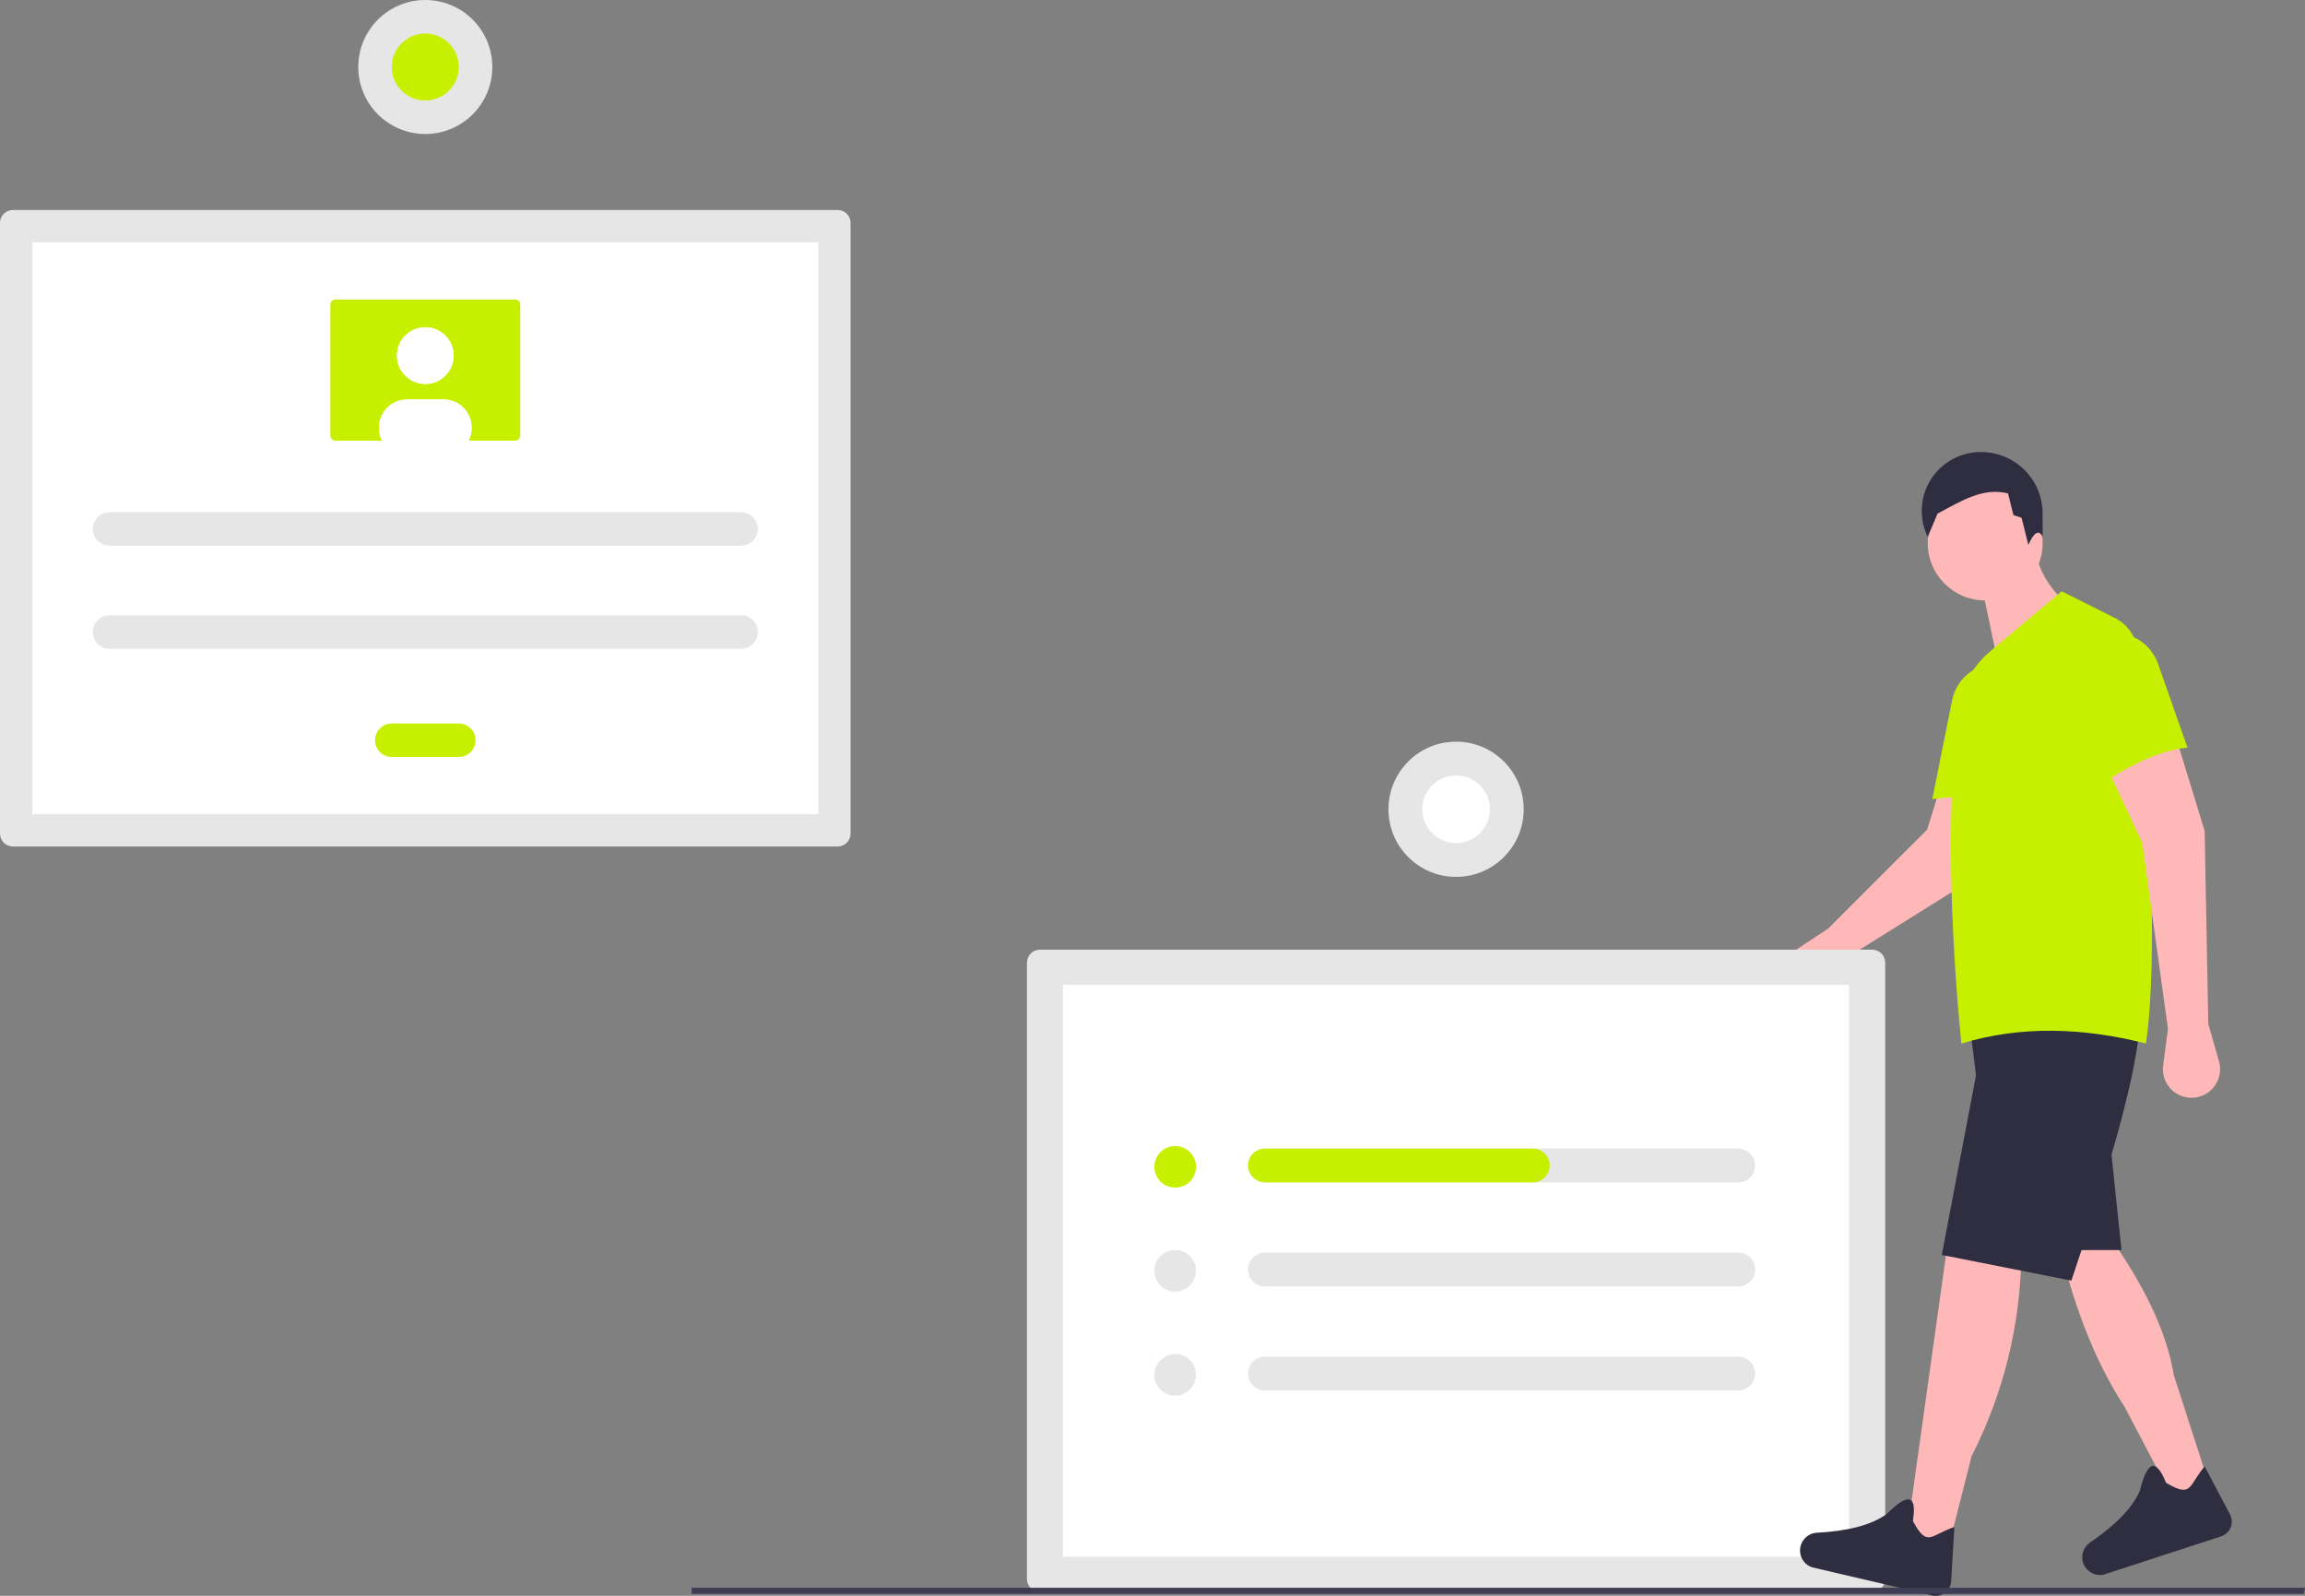 <svg width="442" height="306" viewBox="0 0 442 306" fill="none" xmlns="http://www.w3.org/2000/svg">
<rect x="0" y="0" width="442" height="306" fill="#808080" stroke="none"/>
<g clip-path="url(#clip0)">
<path d="M355.942 182.519L350.734 189.618C350.029 190.581 349.004 191.26 347.842 191.536C346.681 191.812 345.46 191.665 344.397 191.123C343.614 190.724 342.95 190.126 342.47 189.39C341.99 188.655 341.712 187.806 341.663 186.929C341.613 186.052 341.795 185.177 342.189 184.392C342.583 183.607 343.177 182.939 343.909 182.455L350.55 178.066L369.539 159.083L371.648 152.286H385.949L378.447 168.457L355.942 182.519Z" fill="#FFB8B8"/>
<path d="M199.416 182.108C198.755 182.108 198.121 182.371 197.654 182.839C197.186 183.306 196.923 183.94 196.922 184.601V302.77C196.923 303.431 197.186 304.064 197.654 304.532C198.121 304.999 198.755 305.262 199.416 305.263H359.01C359.671 305.262 360.305 304.999 360.772 304.532C361.24 304.064 361.503 303.431 361.503 302.77V184.601C361.503 183.94 361.24 183.306 360.772 182.839C360.305 182.371 359.671 182.108 359.01 182.108H199.416Z" fill="#E6E6E6"/>
<path d="M203.854 298.519H354.572V188.852H203.854V298.519Z" fill="white"/>
<path d="M333.325 220.251H242.556C241.696 220.251 240.872 220.592 240.264 221.2C239.656 221.808 239.314 222.632 239.314 223.492C239.314 224.351 239.656 225.176 240.264 225.784C240.872 226.391 241.696 226.733 242.556 226.733H333.325C334.185 226.733 335.01 226.391 335.617 225.784C336.225 225.176 336.567 224.351 336.567 223.492C336.567 222.632 336.225 221.808 335.617 221.2C335.01 220.592 334.185 220.251 333.325 220.251Z" fill="#E6E6E6"/>
<path d="M242.556 240.195C241.696 240.195 240.872 240.537 240.264 241.144C239.656 241.752 239.314 242.576 239.314 243.436C239.314 244.296 239.656 245.12 240.264 245.728C240.872 246.335 241.696 246.677 242.556 246.677H333.325C334.185 246.677 335.01 246.335 335.617 245.728C336.225 245.12 336.567 244.296 336.567 243.436C336.567 242.576 336.225 241.752 335.617 241.144C335.01 240.537 334.185 240.195 333.325 240.195H242.556Z" fill="#E6E6E6"/>
<path d="M242.556 260.139C241.697 260.14 240.874 260.482 240.267 261.09C239.66 261.698 239.319 262.521 239.319 263.38C239.319 264.239 239.66 265.063 240.267 265.67C240.874 266.278 241.697 266.62 242.556 266.621H333.325C334.184 266.62 335.008 266.278 335.615 265.67C336.222 265.063 336.563 264.239 336.563 263.38C336.563 262.521 336.222 261.698 335.615 261.09C335.008 260.482 334.184 260.14 333.325 260.139H242.556Z" fill="#E6E6E6"/>
<path d="M225.35 227.73C227.554 227.73 229.34 225.944 229.34 223.741C229.34 221.538 227.554 219.752 225.35 219.752C223.147 219.752 221.36 221.538 221.36 223.741C221.36 225.944 223.147 227.73 225.35 227.73Z" fill="#C7F001"/>
<path d="M225.35 247.674C227.554 247.674 229.34 245.888 229.34 243.685C229.34 241.482 227.554 239.697 225.35 239.697C223.147 239.697 221.36 241.482 221.36 243.685C221.36 245.888 223.147 247.674 225.35 247.674Z" fill="#E6E6E6"/>
<path d="M225.35 267.618C227.554 267.618 229.34 265.832 229.34 263.629C229.34 261.426 227.554 259.641 225.35 259.641C223.147 259.641 221.36 261.426 221.36 263.629C221.36 265.832 223.147 267.618 225.35 267.618Z" fill="#E6E6E6"/>
<path d="M297.167 223.492C297.167 224.351 296.825 225.176 296.218 225.784C295.61 226.391 294.785 226.733 293.925 226.733H242.673C241.872 226.745 241.094 226.467 240.482 225.95C239.87 225.434 239.465 224.714 239.342 223.923C239.282 223.465 239.32 222.999 239.454 222.557C239.587 222.115 239.814 221.707 240.118 221.36C240.422 221.012 240.797 220.734 241.217 220.542C241.638 220.351 242.094 220.252 242.556 220.251H293.925C294.351 220.251 294.773 220.335 295.166 220.498C295.559 220.661 295.916 220.899 296.218 221.2C296.519 221.501 296.757 221.858 296.92 222.252C297.083 222.645 297.167 223.066 297.167 223.492Z" fill="#C7F001"/>
<path d="M279.213 168.147C286.375 168.147 292.18 162.343 292.18 155.183C292.18 148.024 286.375 142.219 279.213 142.219C272.052 142.219 266.246 148.024 266.246 155.183C266.246 162.343 272.052 168.147 279.213 168.147Z" fill="#E6E6E6"/>
<path d="M279.213 161.665C282.794 161.665 285.696 158.763 285.696 155.183C285.696 151.603 282.794 148.701 279.213 148.701C275.632 148.701 272.729 151.603 272.729 155.183C272.729 158.763 275.632 161.665 279.213 161.665Z" fill="white"/>
<path d="M423.926 285.641L417.362 288.687L407.387 269.739C401.229 260.309 397.21 249.007 394.388 236.658L404.702 237.361C410.843 246.124 415.394 254.909 416.86 263.739L423.926 285.641Z" fill="#FFB8B8"/>
<path d="M406.812 239.705H393.685V216.971L404.234 215.096L406.812 239.705Z" fill="#2F2E41"/>
<path d="M389.942 153.947C383.546 152.728 377.002 152.482 370.532 153.216L374.326 134.299C374.69 132.485 375.613 130.832 376.965 129.569C378.316 128.307 380.03 127.5 381.864 127.261C383.194 127.087 384.547 127.218 385.819 127.644C387.091 128.07 388.25 128.779 389.208 129.718C390.166 130.657 390.898 131.801 391.349 133.064C391.8 134.327 391.958 135.676 391.81 137.01L389.942 153.947Z" fill="#C7F001"/>
<path d="M380.673 115.139C386.758 115.139 391.691 110.207 391.691 104.123C391.691 98.04 386.758 93.108 380.673 93.108C374.588 93.108 369.655 98.04 369.655 104.123C369.655 110.207 374.588 115.139 380.673 115.139Z" fill="#FFB8B8"/>
<path d="M397.67 116.897L383.135 127.209L379.267 108.811L390.168 104.475C390.61 109.298 393.216 113.404 397.67 116.897Z" fill="#FFB8B8"/>
<path d="M391.692 102.952C390.877 101.273 389.856 102.438 388.95 104.486L387.65 99.287L386.09 98.767L385.05 94.608C380.28 93.469 376.452 95.852 371.531 98.499L369.656 102.952C368.907 101.423 368.513 99.744 368.504 98.042C368.494 96.339 368.87 94.657 369.602 93.12C370.335 91.583 371.405 90.231 372.733 89.165C374.061 88.1 375.613 87.348 377.273 86.966C378.089 86.783 378.923 86.686 379.759 86.678C381.352 86.661 382.931 86.967 384.402 87.576C385.873 88.185 387.205 89.085 388.319 90.222C389.433 91.36 390.306 92.71 390.884 94.193C391.463 95.676 391.736 97.261 391.686 98.852L391.692 102.952Z" fill="#2F2E41"/>
<path d="M425.829 294.628L403.4 301.942C402.639 302.104 401.846 302.002 401.152 301.652C400.458 301.302 399.904 300.726 399.582 300.018C399.25 299.287 399.187 298.463 399.403 297.69C399.619 296.917 400.101 296.245 400.764 295.792C405.187 292.765 408.712 289.535 410.329 285.875C411.823 279.806 413.512 279.792 415.347 284.32C420.415 287.317 419.597 284.917 422.753 281.188L427.619 290.396C427.825 290.785 427.941 291.215 427.96 291.654C427.979 292.094 427.9 292.532 427.729 292.937C427.557 293.342 427.298 293.704 426.969 293.996C426.64 294.289 426.251 294.505 425.829 294.628Z" fill="#2F2E41"/>
<path d="M372.82 299.937L365.318 296.656L368.007 277.443L373.289 239.705L387.589 241.58C387.281 254.685 384.025 267.552 378.062 279.226L372.82 299.937Z" fill="#FFB8B8"/>
<path d="M397.201 245.564L372.352 240.642L378.916 206.19L377.743 196.816H410.329C409.14 208.953 403.47 226.872 397.201 245.564Z" fill="#2F2E41"/>
<path d="M411.501 200.097C399.473 197.053 387.641 196.622 376.102 200.097C373.944 177.861 373.35 156.658 375.239 137.092C375.689 132.355 377.979 127.982 381.617 124.913L395.325 113.381L405.505 118.469C406.819 119.126 407.928 120.129 408.714 121.371C409.499 122.612 409.93 124.045 409.96 125.513C412.183 155.094 413.887 183.243 411.501 200.097Z" fill="#C7F001"/>
<path d="M423.456 196.347L425.506 203.518C425.719 204.264 425.771 205.046 425.659 205.814C425.547 206.582 425.273 207.317 424.856 207.971C424.439 208.626 423.887 209.184 423.238 209.609C422.588 210.034 421.856 210.316 421.089 210.437C420.247 210.57 419.386 210.505 418.573 210.246C417.761 209.988 417.02 209.544 416.409 208.949C415.798 208.354 415.335 207.625 415.055 206.82C414.776 206.015 414.688 205.156 414.799 204.311L415.72 197.284L410.797 161.66L404.233 147.598L417.361 141.739L422.753 159.317L423.456 196.347Z" fill="#FFB8B8"/>
<path d="M370.429 305.899L347.456 300.535C346.721 300.281 346.095 299.782 345.683 299.123C345.27 298.464 345.095 297.684 345.187 296.912C345.282 296.115 345.655 295.378 346.241 294.828C346.826 294.279 347.587 293.954 348.388 293.91C353.74 293.612 358.429 292.676 361.709 290.383C366.132 285.967 367.584 286.83 366.807 291.653C369.588 296.842 370.132 294.365 374.765 292.81L374.154 303.207C374.128 303.646 374.005 304.074 373.793 304.46C373.582 304.845 373.287 305.179 372.93 305.437C372.574 305.694 372.164 305.87 371.732 305.949C371.299 306.029 370.854 306.012 370.429 305.899Z" fill="#2F2E41"/>
<path d="M419.471 143.38C413.921 143.837 407.865 147.052 401.655 151.114L396.891 132.417C396.435 130.625 396.551 128.735 397.224 127.012C397.896 125.289 399.092 123.821 400.642 122.812C401.767 122.08 403.043 121.614 404.374 121.447C405.705 121.281 407.057 121.419 408.327 121.851C409.597 122.284 410.752 122.999 411.705 123.943C412.658 124.887 413.384 126.035 413.828 127.301L419.471 143.38Z" fill="#C7F001"/>
<path d="M2.471 40.271C1.816 40.272 1.188 40.533 0.725 40.996C0.261 41.459 0.001 42.087 0 42.742V159.85C0.001 160.505 0.261 161.133 0.725 161.596C1.188 162.059 1.816 162.32 2.471 162.321H160.632C161.288 162.32 161.916 162.059 162.379 161.596C162.842 161.133 163.103 160.505 163.104 159.85V42.742C163.103 42.087 162.842 41.459 162.379 40.996C161.916 40.533 161.288 40.272 160.632 40.271L2.471 40.271Z" fill="#E6E6E6"/>
<path d="M6.193 156.129H156.91V46.463H6.193V156.129Z" fill="white"/>
<path d="M21.006 98.215C20.154 98.215 19.336 98.554 18.734 99.156C18.131 99.758 17.793 100.575 17.793 101.427C17.793 102.279 18.131 103.096 18.734 103.698C19.336 104.301 20.154 104.639 21.006 104.639H142.098C142.95 104.639 143.767 104.301 144.369 103.698C144.972 103.096 145.31 102.279 145.31 101.427C145.31 100.575 144.972 99.758 144.369 99.156C143.767 98.554 142.95 98.215 142.098 98.215H21.006Z" fill="#E6E6E6"/>
<path d="M21.006 117.98C20.154 117.98 19.336 118.319 18.734 118.921C18.131 119.524 17.793 120.34 17.793 121.192C17.793 122.044 18.131 122.861 18.734 123.463C19.336 124.066 20.154 124.404 21.006 124.404H142.098C142.95 124.404 143.767 124.066 144.369 123.463C144.972 122.861 145.31 122.044 145.31 121.192C145.31 120.34 144.972 119.524 144.369 118.921C143.767 118.319 142.95 117.98 142.098 117.98H21.006Z" fill="#E6E6E6"/>
<path d="M75.126 138.734C74.274 138.734 73.457 139.072 72.855 139.675C72.252 140.277 71.914 141.094 71.914 141.946C71.914 142.798 72.252 143.614 72.855 144.217C73.457 144.819 74.274 145.158 75.126 145.158H87.977C88.829 145.158 89.646 144.819 90.249 144.217C90.851 143.614 91.189 142.798 91.189 141.946C91.189 141.094 90.851 140.277 90.249 139.675C89.646 139.072 88.829 138.734 87.977 138.734H75.126Z" fill="#C7F001"/>
<path d="M64.332 57.432C64.07 57.433 63.819 57.537 63.634 57.722C63.448 57.907 63.344 58.159 63.344 58.421V83.507C63.344 83.769 63.448 84.021 63.634 84.206C63.819 84.391 64.07 84.496 64.332 84.496H98.772C99.034 84.496 99.285 84.391 99.47 84.206C99.656 84.021 99.76 83.769 99.76 83.507V58.421C99.76 58.159 99.656 57.907 99.47 57.722C99.285 57.537 99.034 57.433 98.772 57.432H64.332Z" fill="#C7F001"/>
<path d="M81.552 73.625C84.555 73.625 86.989 71.191 86.989 68.189C86.989 65.188 84.555 62.754 81.552 62.754C78.549 62.754 76.115 65.188 76.115 68.189C76.115 71.191 78.549 73.625 81.552 73.625Z" fill="white"/>
<path d="M90.448 82.025C90.45 82.884 90.247 83.731 89.855 84.496H73.248C72.825 83.667 72.622 82.744 72.658 81.814C72.694 80.884 72.968 79.979 73.454 79.186C73.94 78.392 74.622 77.737 75.434 77.283C76.246 76.828 77.161 76.59 78.092 76.59H85.012C85.726 76.589 86.433 76.73 87.093 77.003C87.752 77.276 88.352 77.676 88.857 78.181C89.362 78.686 89.762 79.285 90.035 79.945C90.308 80.604 90.449 81.311 90.448 82.025Z" fill="white"/>
<path d="M81.552 73.625C84.555 73.625 86.989 71.191 86.989 68.189C86.989 65.188 84.555 62.754 81.552 62.754C78.549 62.754 76.115 65.188 76.115 68.189C76.115 71.191 78.549 73.625 81.552 73.625Z" fill="white"/>
<path d="M90.448 82.025C90.45 82.884 90.247 83.731 89.855 84.496H73.248C72.825 83.667 72.622 82.744 72.658 81.814C72.694 80.884 72.968 79.979 73.454 79.186C73.94 78.392 74.622 77.737 75.434 77.283C76.246 76.828 77.161 76.59 78.092 76.59H85.012C85.726 76.589 86.433 76.73 87.093 77.003C87.752 77.276 88.352 77.676 88.857 78.181C89.362 78.686 89.762 79.285 90.035 79.945C90.308 80.604 90.449 81.311 90.448 82.025Z" fill="white"/>
<path d="M81.552 25.695C88.649 25.695 94.402 19.943 94.402 12.847C94.402 5.752 88.649 0 81.552 0C74.455 0 68.701 5.752 68.701 12.847C68.701 19.943 74.455 25.695 81.552 25.695Z" fill="#E6E6E6"/>
<path d="M81.552 19.271C85.1 19.271 87.977 16.395 87.977 12.848C87.977 9.3 85.1 6.424 81.552 6.424C78.003 6.424 75.126 9.3 75.126 12.848C75.126 16.395 78.003 19.271 81.552 19.271Z" fill="#C7F001"/>
<path d="M441.787 305.64H132.63V304.466H442L441.787 305.64Z" fill="#3F3D56"/>
</g>
<defs>
<clipPath id="clip0">
<rect width="442" height="306" fill="white"/>
</clipPath>
</defs>
</svg>
